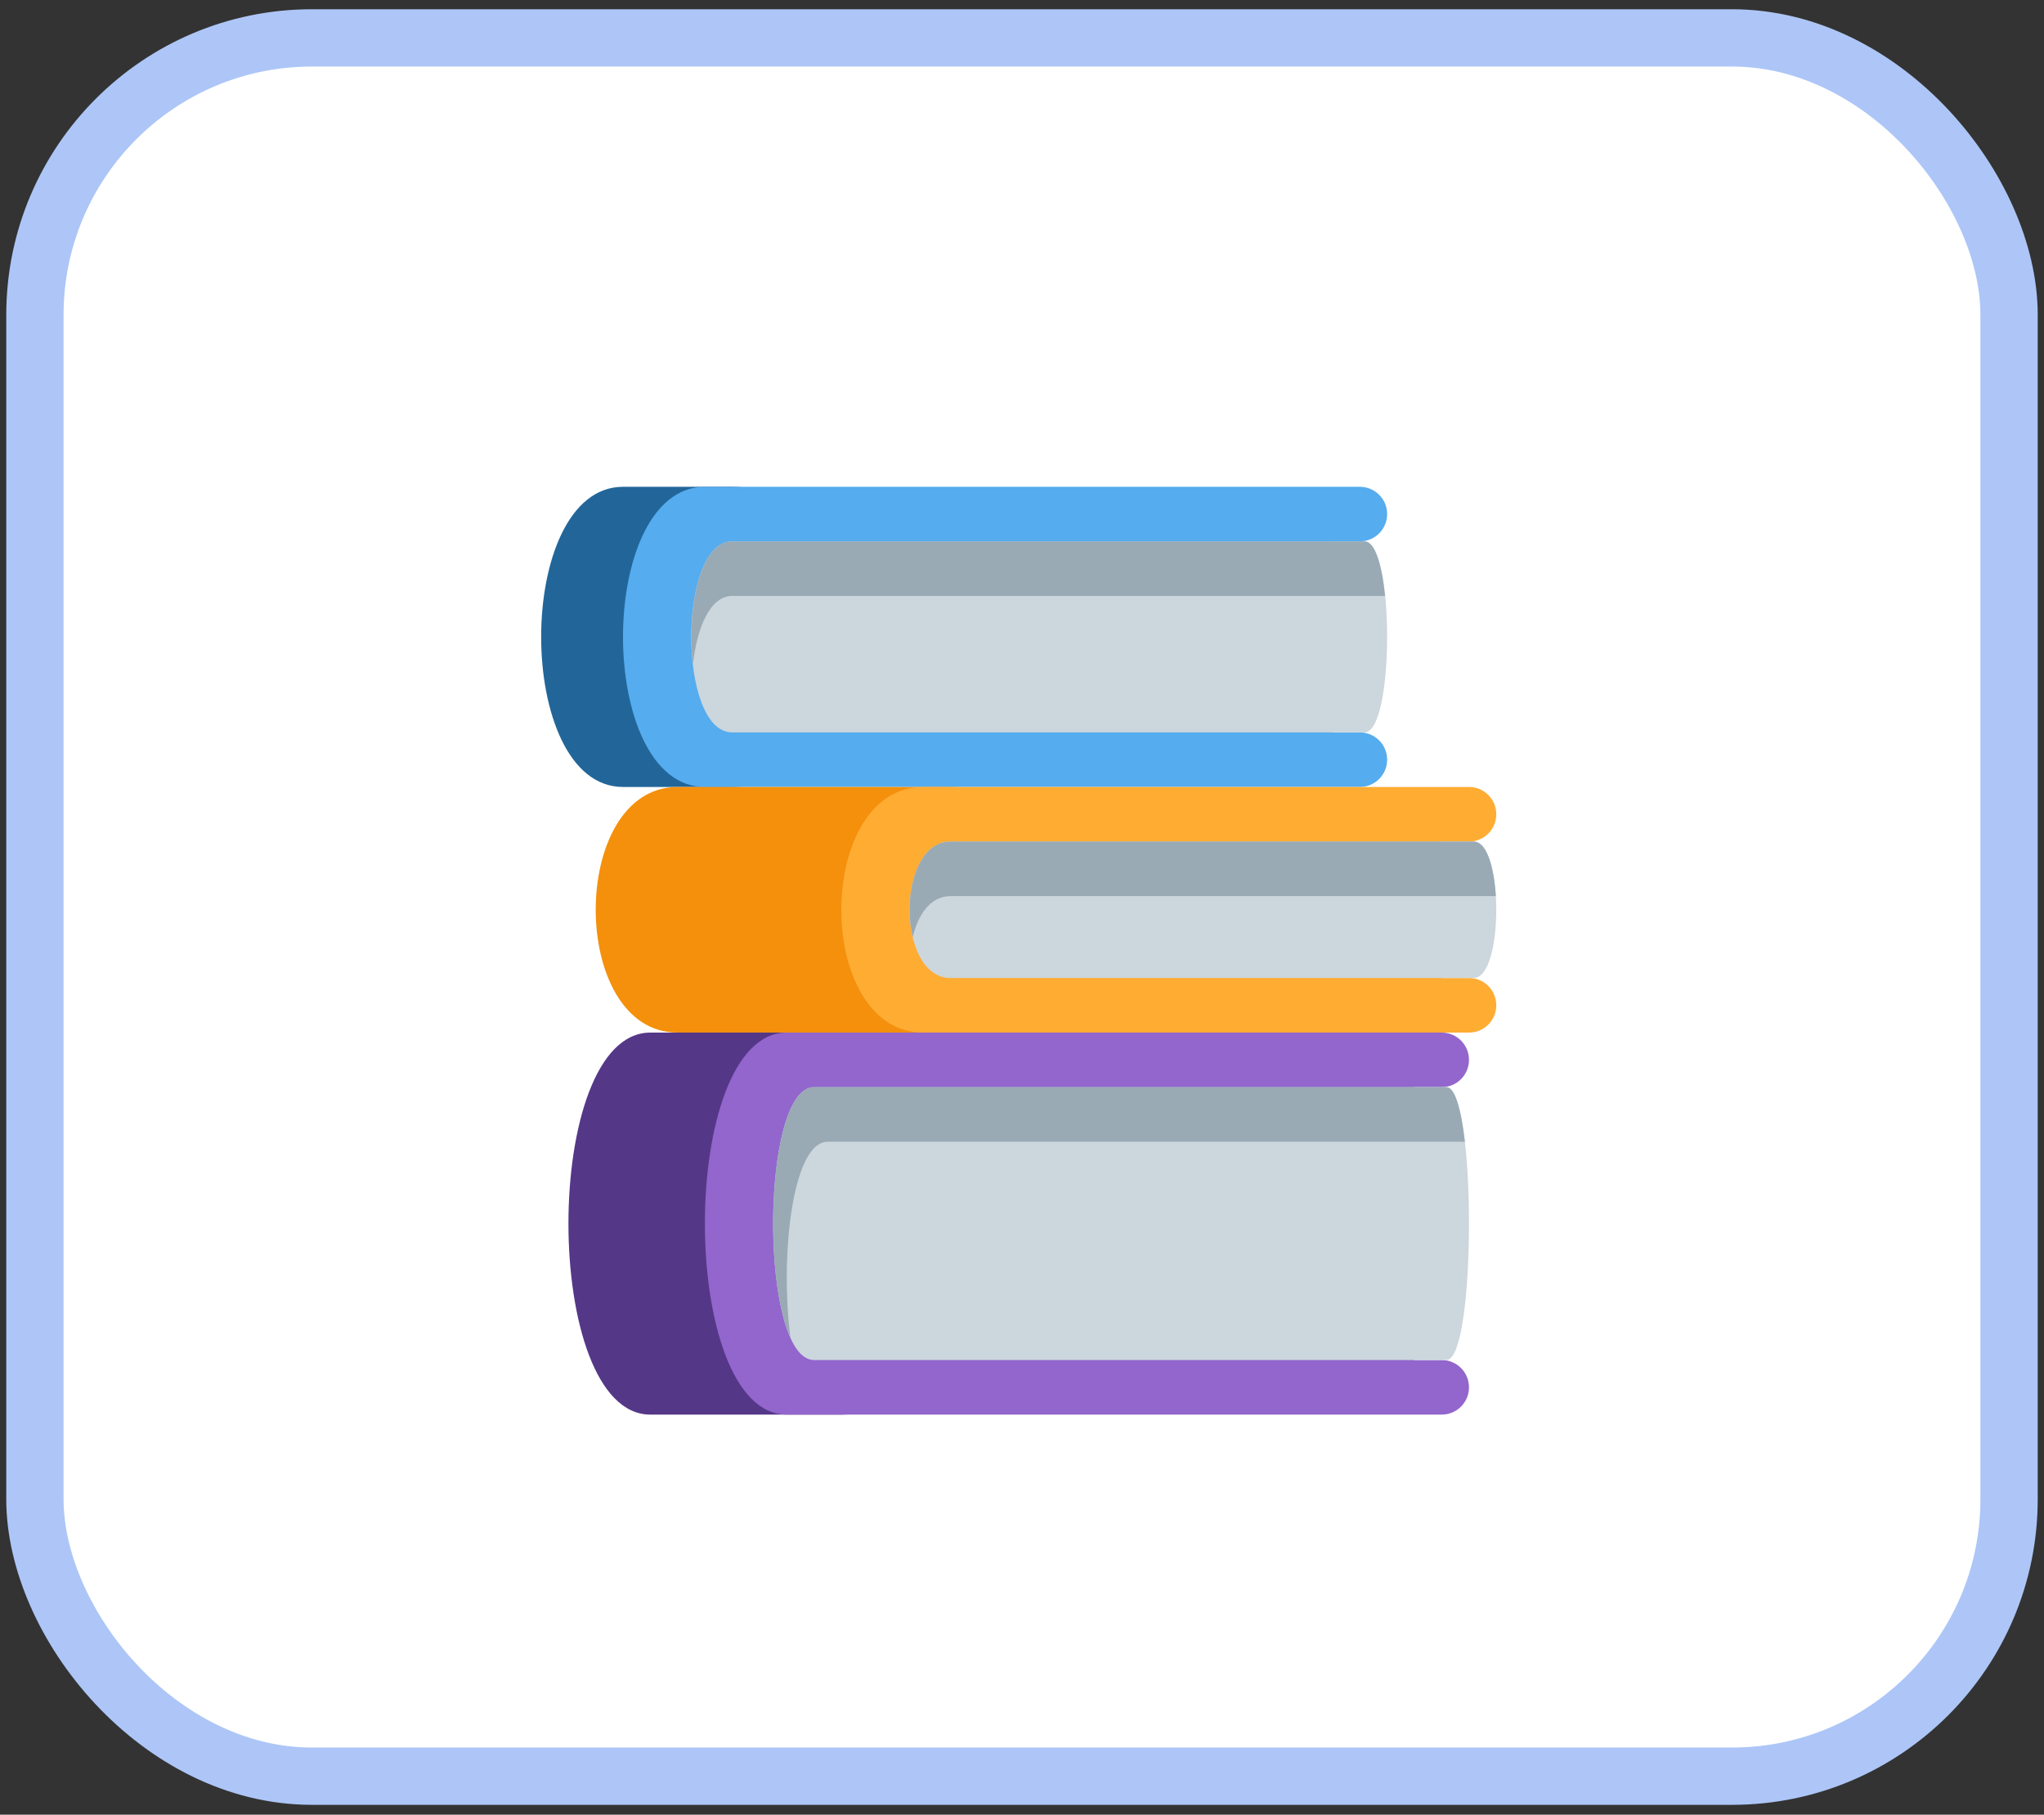 <svg width="107" height="95" viewBox="0 0 107 95" fill="none" xmlns="http://www.w3.org/2000/svg">
<rect x="0" y="0" width="107" height="95" fill="#333333" stroke="none"/>
<g id="Object Card">
<rect id="Rectangle 24" x="1.828" y="1.984" width="103.343" height="91" rx="14.5" fill="white" stroke="#ADC6F7" stroke-width="3"/>
<g id="Object/Book">
<path id="Vector" d="M48.328 68.341C48.328 71.497 47.198 74.055 44.043 74.055H34.043C28.328 74.055 28.328 54.056 34.043 54.056H44.043C47.198 54.056 48.328 56.614 48.328 59.77V68.341Z" fill="#553788"/>
<path id="Vector_2" d="M75.471 71.198H74.042V56.913H75.471C76.261 56.913 76.899 56.274 76.899 55.484C76.899 54.694 76.261 54.056 75.471 54.056H41.185C35.471 54.056 35.471 74.055 41.185 74.055H75.471C76.261 74.055 76.899 73.417 76.899 72.627C76.899 71.837 76.261 71.198 75.471 71.198Z" fill="#9266CC"/>
<path id="Vector_3" d="M75.717 71.198H42.614C39.757 71.198 39.757 56.913 42.614 56.913H75.717C77.294 56.913 77.294 71.198 75.717 71.198Z" fill="#CCD6DD"/>
<path id="Vector_4" d="M43.328 59.77H76.685C76.493 58.091 76.171 56.913 75.717 56.913H42.614C40.255 56.913 39.845 66.638 41.381 70.038C40.821 65.811 41.47 59.77 43.328 59.77Z" fill="#99AAB5"/>
<path id="Vector_5" d="M44.042 35.484C44.042 38.64 41.484 41.198 38.328 41.198H32.614C26.9 41.198 26.9 25.484 32.614 25.484H38.328C41.484 25.484 44.042 28.043 44.042 31.198V35.484Z" fill="#226699"/>
<path id="Vector_6" d="M71.185 38.341H69.757V28.341H71.185C71.975 28.341 72.614 27.703 72.614 26.913C72.614 26.123 71.975 25.484 71.185 25.484H36.9C31.185 25.484 31.185 41.198 36.9 41.198H71.185C71.975 41.198 72.614 40.56 72.614 39.77C72.614 38.98 71.975 38.341 71.185 38.341Z" fill="#55ACEE"/>
<path id="Vector_7" d="M71.431 38.341H38.328C35.471 38.341 35.471 28.341 38.328 28.341H71.431C73.008 28.341 73.008 38.341 71.431 38.341Z" fill="#CCD6DD"/>
<path id="Vector_8" d="M38.328 31.198H72.507C72.344 29.591 71.987 28.341 71.431 28.341H38.328C36.624 28.341 35.944 31.897 36.274 34.77C36.496 32.83 37.175 31.198 38.328 31.198Z" fill="#99AAB5"/>
<path id="Vector_9" d="M55.471 48.341C55.471 51.497 52.912 54.056 49.757 54.056H35.471C29.756 54.056 29.756 41.198 35.471 41.198H49.757C52.912 41.198 55.471 43.757 55.471 46.913V48.341Z" fill="#F4900C"/>
<path id="Vector_10" d="M76.9 51.198H75.471V44.056H76.9C77.69 44.056 78.328 43.417 78.328 42.627C78.328 41.837 77.69 41.198 76.9 41.198H48.328C42.614 41.198 42.614 54.056 48.328 54.056H76.9C77.69 54.056 78.328 53.417 78.328 52.627C78.328 51.837 77.69 51.198 76.9 51.198Z" fill="#FFAC33"/>
<path id="Vector_11" d="M77.145 51.198H49.757C46.9 51.198 46.9 44.056 49.757 44.056H77.145C78.722 44.056 78.722 51.198 77.145 51.198Z" fill="#CCD6DD"/>
<path id="Vector_12" d="M49.757 46.913H78.305C78.212 45.395 77.828 44.056 77.145 44.056H49.757C47.937 44.056 47.281 46.951 47.781 49.056C48.064 47.857 48.719 46.913 49.757 46.913Z" fill="#99AAB5"/>
</g>
</g>
</svg>
